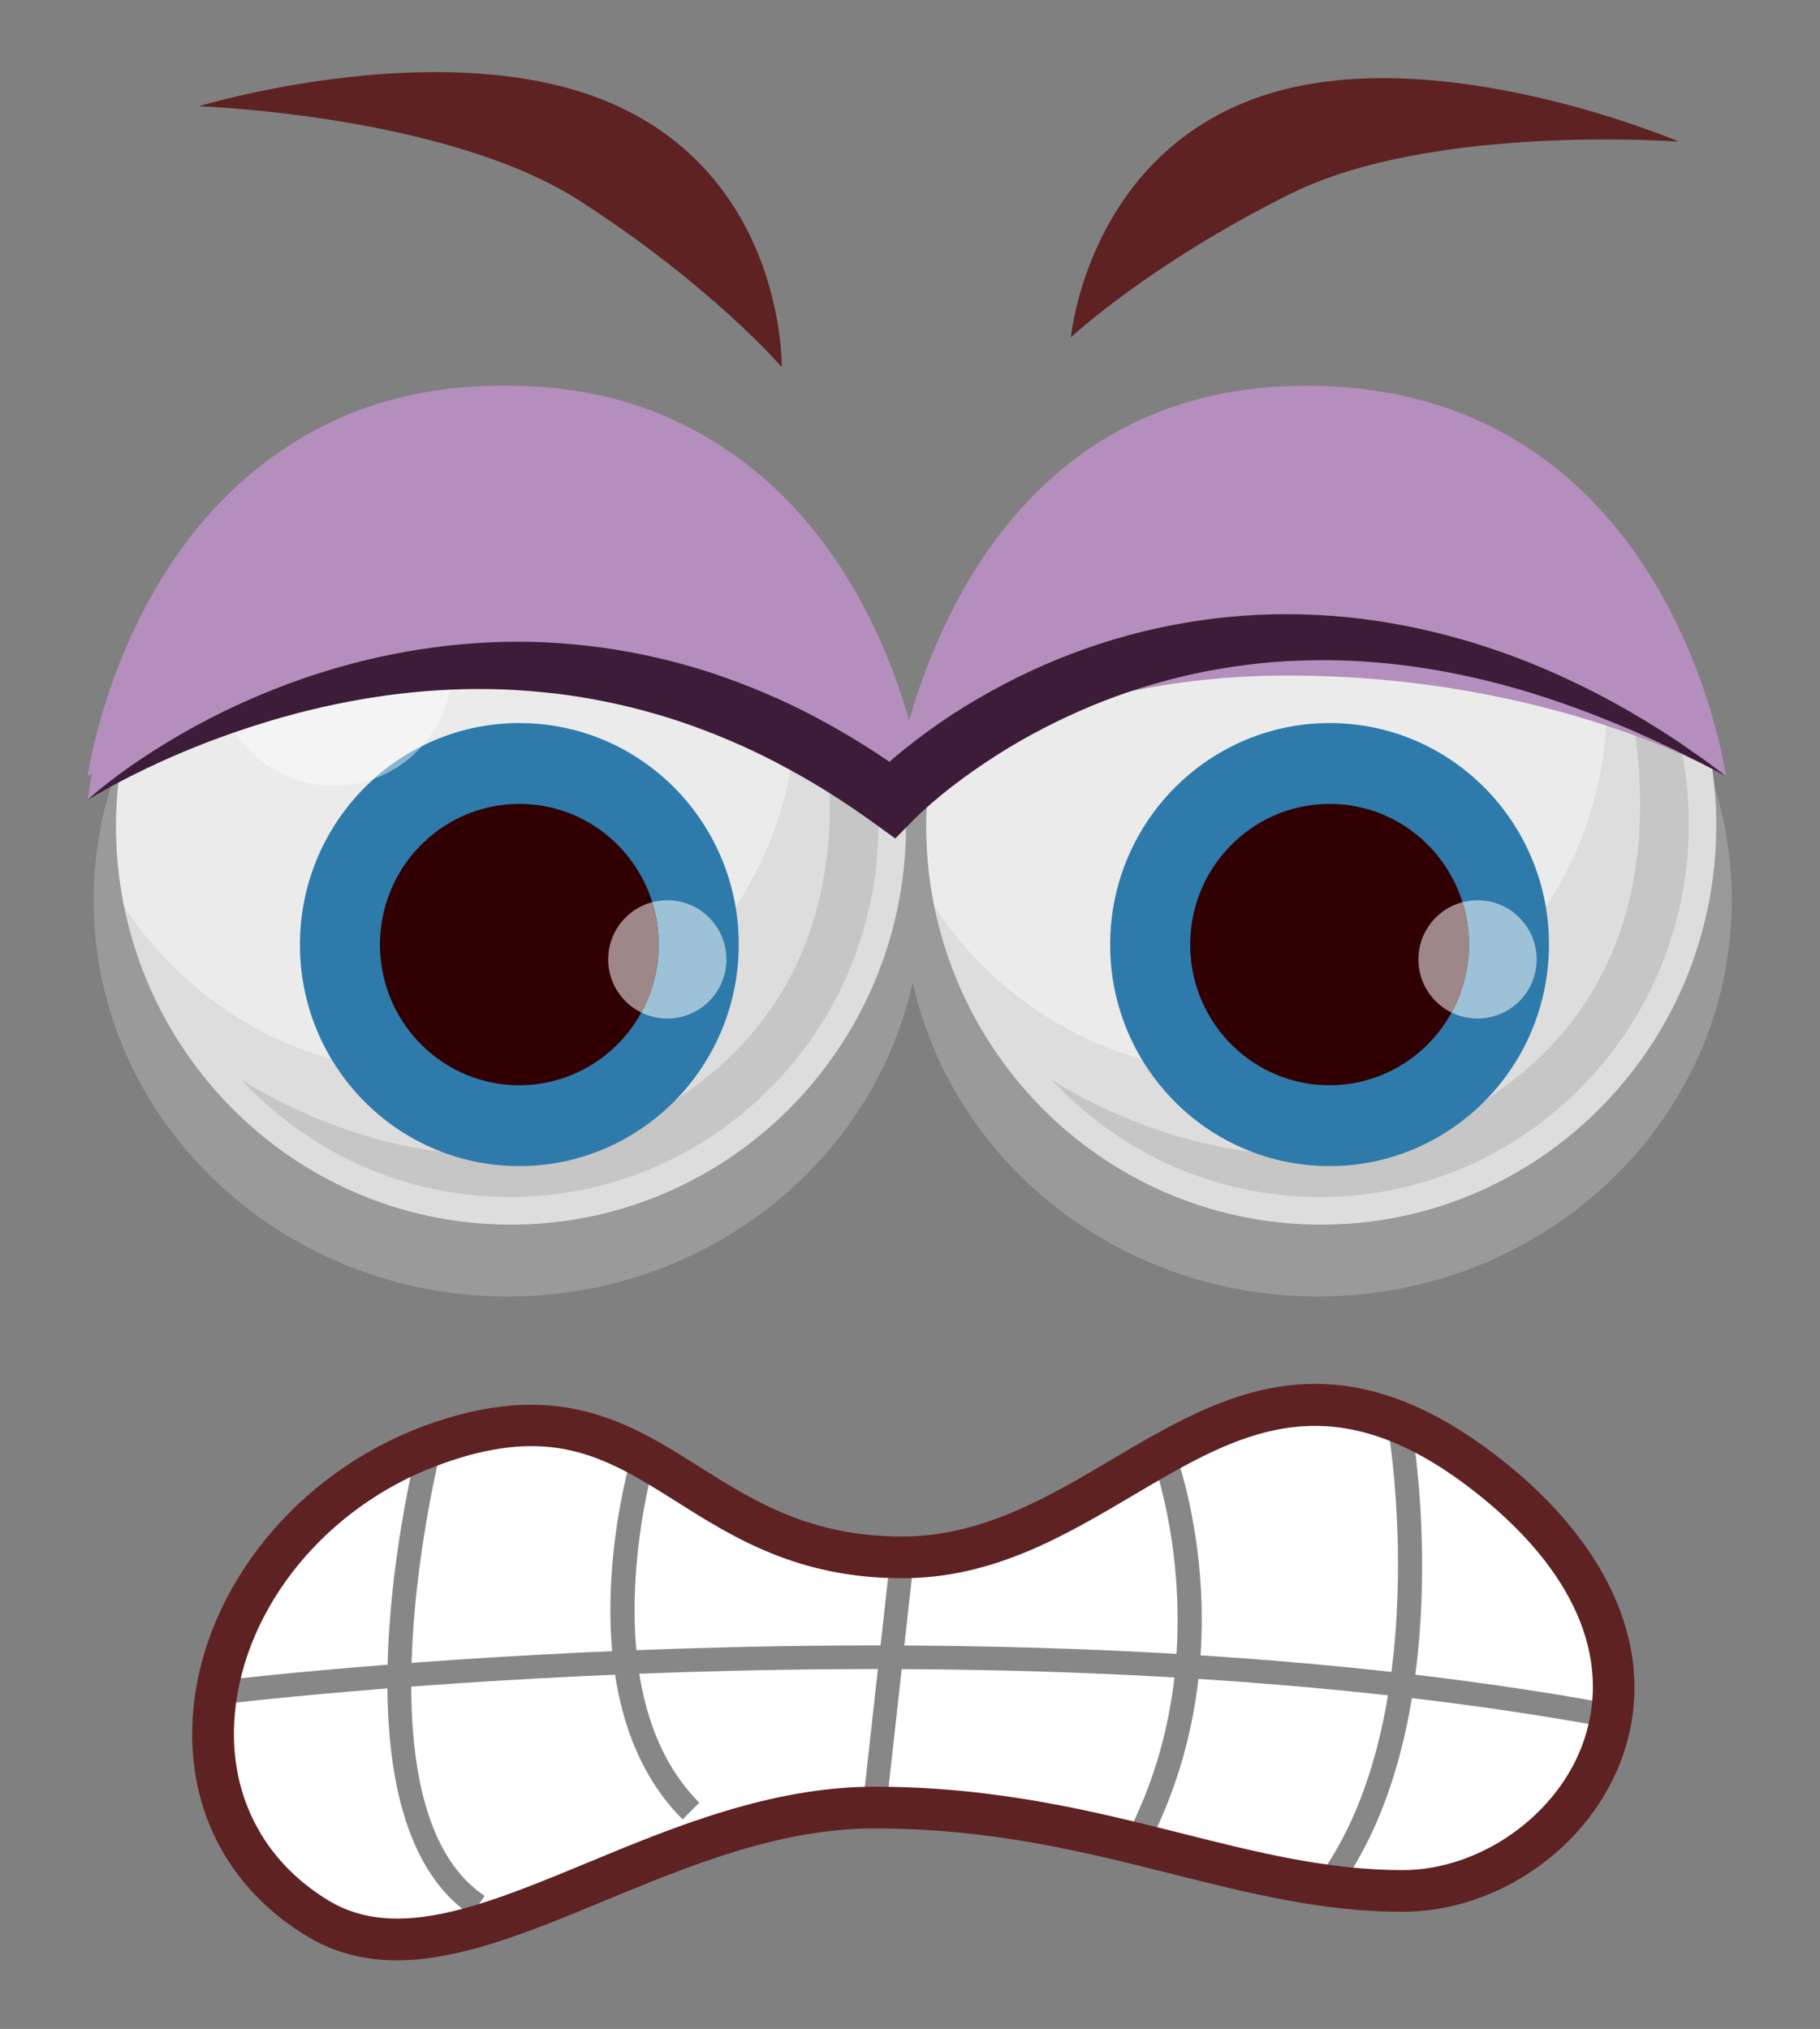 <?xml version="1.0" encoding="UTF-8" standalone="no"?>
<svg
   xmlns:dc="http://purl.org/dc/elements/1.1/"
   xmlns:cc="http://creativecommons.org/ns#"
   xmlns:rdf="http://www.w3.org/1999/02/22-rdf-syntax-ns#"
   xmlns:svg="http://www.w3.org/2000/svg"
   xmlns="http://www.w3.org/2000/svg"
   xmlns:sodipodi="http://sodipodi.sourceforge.net/DTD/sodipodi-0.dtd"
   xmlns:inkscape="http://www.inkscape.org/namespaces/inkscape"
   version="1.1"
   id="svg2"
   xml:space="preserve"
   width="610"
   height="680"
   viewBox="0 0 610 680"
   sodipodi:docname="raiva.svg"
   inkscape:version="1.0.2 (e86c870879, 2021-01-15)"><rect x="0" y="0" width="610" height="680" fill="#808080" stroke="none"/><defs
     id="defs6"><clipPath
       clipPathUnits="userSpaceOnUse"
       id="clipPath90"><path
         d="m 10357.5,14445 c -125.7,19.2 -431.21,55.4 -777.4,20 -393.47,-40.3 -726.02,-313.4 -807.88,-385.7 174.03,-138.1 401.27,-210.1 749.89,-188.7 403.82,24.7 666.29,271.9 835.39,554.4 z"
         id="path88" /></clipPath><linearGradient
       x1="0"
       y1="0"
       x2="1"
       y2="0"
       gradientUnits="userSpaceOnUse"
       gradientTransform="matrix(1585.33,0,0,-1585.33,8772.22,14183.4)"
       spreadMethod="pad"
       id="linearGradient100"><stop
         style="stop-opacity:1;stop-color:#ff4c8b"
         offset="0"
         id="stop92" /><stop
         style="stop-opacity:1;stop-color:#fa9999"
         offset="0.105"
         id="stop94" /><stop
         style="stop-opacity:1;stop-color:#fa9999"
         offset="0.303"
         id="stop96" /><stop
         style="stop-opacity:1;stop-color:#ff3163"
         offset="1"
         id="stop98" /></linearGradient><clipPath
       clipPathUnits="userSpaceOnUse"
       id="clipPath164"><path
         d="m 3006.17,8311.2 c 0,0 187.54,370.1 768.62,369 446.02,-0.8 825.84,-256.1 829.79,-413.2 2.43,-96.3 -15.88,-193.3 -307.33,-152.4 -372.38,52.3 -619.75,310 -940.17,265.7 -320.42,-44.2 -350.91,-69.1 -350.91,-69.1 z"
         id="path162" /></clipPath><linearGradient
       x1="0"
       y1="0"
       x2="1"
       y2="0"
       gradientUnits="userSpaceOnUse"
       gradientTransform="matrix(1596.29,40.239,40.239,-1596.29,3004.8,8365.3)"
       spreadMethod="pad"
       id="linearGradient174"><stop
         style="stop-opacity:1;stop-color:#ff4c8b"
         offset="0"
         id="stop166" /><stop
         style="stop-opacity:1;stop-color:#fa9999"
         offset="0.105"
         id="stop168" /><stop
         style="stop-opacity:1;stop-color:#fa9999"
         offset="0.303"
         id="stop170" /><stop
         style="stop-opacity:1;stop-color:#ff3163"
         offset="1"
         id="stop172" /></linearGradient><clipPath
       clipPathUnits="userSpaceOnUse"
       id="clipPath394"><path
         d="m 14894.8,2329.2 c -119.6,47.7 -218.1,95.6 -299.3,141.8 -57.9,-105.8 -118.3,-230.7 -164.8,-361.5 -128.2,-360.8 -150.1,-766.2 281.4,-936.1 419.6,-165.3 663.3,183.2 802.6,582 60.4,173 101.3,355.4 128.4,509.5 -243.6,-31.8 -514,-29.1 -748.3,64.3 z"
         id="path392" /></clipPath><linearGradient
       x1="0"
       y1="0"
       x2="1"
       y2="0"
       gradientUnits="userSpaceOnUse"
       gradientTransform="matrix(857.288,-2051.04,-2051.04,-857.288,14396.8,3351)"
       spreadMethod="pad"
       id="linearGradient404"><stop
         style="stop-opacity:1;stop-color:#ff4c8b"
         offset="0"
         id="stop396" /><stop
         style="stop-opacity:1;stop-color:#fa9999"
         offset="0.105"
         id="stop398" /><stop
         style="stop-opacity:1;stop-color:#fa9999"
         offset="0.303"
         id="stop400" /><stop
         style="stop-opacity:1;stop-color:#ff3163"
         offset="1"
         id="stop402" /></linearGradient><clipPath
       clipPathUnits="userSpaceOnUse"
       id="clipPath506"><path
         d="m 9581.67,8331.8 c 194.84,-0.3 346.38,56.8 451.83,132.5 -104.31,84.9 -231.69,141.8 -365.41,157.8 -195.11,23.4 -397.67,-40.8 -547.87,-166.8 104.34,-70.8 255.04,-123.2 461.45,-123.5 z"
         id="path504" /></clipPath><linearGradient
       x1="0"
       y1="0"
       x2="1"
       y2="0"
       gradientUnits="userSpaceOnUse"
       gradientTransform="matrix(913.325,0,0,-913.325,9120.22,8479.3)"
       spreadMethod="pad"
       id="linearGradient516"><stop
         style="stop-opacity:1;stop-color:#ff4c8b"
         offset="0"
         id="stop508" /><stop
         style="stop-opacity:1;stop-color:#fa9999"
         offset="0.105"
         id="stop510" /><stop
         style="stop-opacity:1;stop-color:#fa9999"
         offset="0.303"
         id="stop512" /><stop
         style="stop-opacity:1;stop-color:#ff3163"
         offset="1"
         id="stop514" /></linearGradient><clipPath
       clipPathUnits="userSpaceOnUse"
       id="clipPath90-3"><path
         d="m 10357.5,14445 c -125.7,19.2 -431.21,55.4 -777.4,20 -393.47,-40.3 -726.02,-313.4 -807.88,-385.7 174.03,-138.1 401.27,-210.1 749.89,-188.7 403.82,24.7 666.29,271.9 835.39,554.4 z"
         id="path88-6" /></clipPath><clipPath
       clipPathUnits="userSpaceOnUse"
       id="clipPath164-6"><path
         d="m 3006.17,8311.2 c 0,0 187.54,370.1 768.62,369 446.02,-0.8 825.84,-256.1 829.79,-413.2 2.43,-96.3 -15.88,-193.3 -307.33,-152.4 -372.38,52.3 -619.75,310 -940.17,265.7 -320.42,-44.2 -350.91,-69.1 -350.91,-69.1 z"
         id="path162-2" /></clipPath><clipPath
       clipPathUnits="userSpaceOnUse"
       id="clipPath394-0"><path
         d="m 14894.8,2329.2 c -119.6,47.7 -218.1,95.6 -299.3,141.8 -57.9,-105.8 -118.3,-230.7 -164.8,-361.5 -128.2,-360.8 -150.1,-766.2 281.4,-936.1 419.6,-165.3 663.3,183.2 802.6,582 60.4,173 101.3,355.4 128.4,509.5 -243.6,-31.8 -514,-29.1 -748.3,64.3 z"
         id="path392-9" /></clipPath><clipPath
       clipPathUnits="userSpaceOnUse"
       id="clipPath506-2"><path
         d="m 9581.67,8331.8 c 194.84,-0.3 346.38,56.8 451.83,132.5 -104.31,84.9 -231.69,141.8 -365.41,157.8 -195.11,23.4 -397.67,-40.8 -547.87,-166.8 104.34,-70.8 255.04,-123.2 461.45,-123.5 z"
         id="path504-6" /></clipPath></defs><sodipodi:namedview
     pagecolor="#ffffff"
     bordercolor="#666666"
     borderopacity="1"
     objecttolerance="10"
     gridtolerance="10"
     guidetolerance="10"
     inkscape:pageopacity="0"
     inkscape:pageshadow="2"
     inkscape:window-width="1920"
     inkscape:window-height="1019"
     id="namedview4"
     showgrid="false"
     inkscape:zoom="0.11097157"
     inkscape:cx="188.74192"
     inkscape:cy="-545.20717"
     inkscape:window-x="0"
     inkscape:window-y="0"
     inkscape:window-maximized="1"
     inkscape:current-layer="g10"
     inkscape:document-rotation="0" /><g
     id="g10"
     inkscape:groupmode="layer"
     inkscape:label="ink_ext_XXXXXX"
     transform="matrix(1.333,0,0,-1.333,0,2666.667)"><g
       id="g3496"
       transform="translate(795.765,1136.091)"><path
         d="m -772.22,638.06 c 0,55.02 46.6,99.63 104.09,99.63 57.49,0 104.09,-44.61 104.09,-99.63 0,-55.03 -46.6,-99.63 -104.09,-99.63 -57.49,0 -104.09,44.6 -104.09,99.63"
         style="fill:#9b9a9a;fill-opacity:1;fill-rule:nonzero;stroke:none;stroke-width:0.1"
         id="path656" /><path
         d="m -766.519,660.05 c 1.84,55.35 47.77,98.73 102.58,96.91 54.82,-1.82 97.77,-48.15 95.93,-103.5 -1.84,-55.34 -47.76,-98.73 -102.58,-96.91 -54.82,1.82 -97.76,48.16 -95.93,103.5"
         style="fill:#dddddd;fill-opacity:1;fill-rule:nonzero;stroke:none;stroke-width:0.1"
         id="path658" /><path
         d="m -599.88,721.1 c 16.92,-18.26 25.78,-42.09 24.95,-67.1 -0.81,-24.46 -10.86,-47.29 -28.3,-64.29 -17.38,-16.93 -40.22,-26.26 -64.31,-26.26 -1.04,0 -2.05,0.02 -3.1,0.05 -24.72,0.82 -47.64,11.32 -64.54,29.55 0,0 65.32,-44.44 119.63,2.63 53.05,45.98 15.67,125.42 15.67,125.42"
         style="fill:#c6c6c6;fill-opacity:1;fill-rule:nonzero;stroke:none;stroke-width:0.1"
         id="path660" /><path
         d="m -663.939,756.96 c -54.81,1.82 -100.74,-41.56 -102.58,-96.91 -0.26,-8.06 0.43,-15.94 1.96,-23.51 15.89,-24.32 42.84,-40.74 73.88,-41.77 50.87,-1.69 93.48,38.57 95.19,89.93 0.67,20.16 -5.07,39.03 -15.37,54.63 -15.13,10.55 -33.33,16.98 -53.08,17.63"
         style="fill:#ebebeb;fill-opacity:1;fill-rule:nonzero;stroke:none;stroke-width:0.1"
         id="path662" /><path
         d="m -720.319,628.75 c 1.02,30.74 26.53,54.84 56.98,53.83 30.45,-1.01 54.31,-26.75 53.29,-57.49 -1.02,-30.75 -26.53,-54.85 -56.98,-53.84 -30.45,1.01 -54.31,26.75 -53.29,57.5"
         style="fill:#2e7bab;fill-opacity:1;fill-rule:nonzero;stroke:none;stroke-width:0.1"
         id="path664" /><path
         d="m -700.21,628.08 c 0.65,19.53 16.86,34.83 36.2,34.19 19.34,-0.64 34.49,-16.99 33.85,-36.52 -0.65,-19.52 -16.86,-34.83 -36.2,-34.19 -19.34,0.64 -34.49,16.99 -33.85,36.52"
         style="fill:#310003;fill-opacity:1;fill-rule:nonzero;stroke:none;stroke-width:0.1"
         id="path666" /><path
         d="m -711.84,666.84 c -0.33,0 -0.67,0.01 -1,0.02 -16.5,0.55 -29.43,14.49 -28.87,31.15 0.54,16.32 13.82,29.19 29.87,29.19 0.33,0 0.67,-0.01 1,-0.02 16.5,-0.55 29.43,-14.5 28.88,-31.15 -0.25,-7.4 -3.11,-14.08 -7.66,-19.18 -4.39,-2.2 -8.46,-4.97 -12.1,-8.23 -3.17,-1.15 -6.58,-1.78 -10.12,-1.78"
         style="fill:#f4f4f4;fill-opacity:1;fill-rule:nonzero;stroke:none;stroke-width:0.1"
         id="path668" /><path
         d="m -701.72,668.62 c 3.64,3.26 7.71,6.03 12.1,8.23 -3.27,-3.68 -7.42,-6.53 -12.1,-8.23"
         style="fill:#8ab5d0;fill-opacity:1;fill-rule:nonzero;stroke:none;stroke-width:0.1"
         id="path670" /><path
         d="m -627.98,608.32 c -2.34,0 -4.56,0.54 -6.53,1.5 2.6,4.74 4.15,10.15 4.35,15.93 0.13,4.12 -0.43,8.1 -1.6,11.83 1.21,0.31 2.47,0.48 3.78,0.48 8.21,0 14.87,-6.66 14.87,-14.87 0,-8.21 -6.66,-14.87 -14.87,-14.87"
         style="fill:#9dc1d7;fill-opacity:1;fill-rule:nonzero;stroke:none;stroke-width:0.1"
         id="path672" /><path
         d="m -634.51,609.82 c -4.94,2.42 -8.34,7.5 -8.34,13.37 0,6.91 4.71,12.71 11.09,14.39 1.17,-3.73 1.73,-7.71 1.6,-11.83 -0.2,-5.78 -1.75,-11.19 -4.35,-15.93"
         style="fill:#9e8788;fill-opacity:1;fill-rule:nonzero;stroke:none;stroke-width:0.1"
         id="path674" /><path
         d="m -568.5,638.06 c 0,55.02 46.6,99.63 104.09,99.63 57.49,0 104.09,-44.61 104.09,-99.63 0,-55.03 -46.6,-99.63 -104.09,-99.63 -57.49,0 -104.09,44.6 -104.09,99.63"
         style="fill:#9b9a9a;fill-opacity:1;fill-rule:nonzero;stroke:none;stroke-width:0.1"
         id="path676" /><path
         d="m -562.799,660.05 c 1.84,55.35 47.77,98.73 102.58,96.91 54.82,-1.82 97.77,-48.15 95.93,-103.5 -1.84,-55.34 -47.76,-98.73 -102.58,-96.91 -54.82,1.82 -97.77,48.16 -95.93,103.5"
         style="fill:#dddddd;fill-opacity:1;fill-rule:nonzero;stroke:none;stroke-width:0.1"
         id="path678" /><path
         d="m -396.159,721.1 c 16.92,-18.26 25.78,-42.09 24.95,-67.1 -0.81,-24.46 -10.86,-47.29 -28.3,-64.29 -17.38,-16.93 -40.22,-26.26 -64.31,-26.26 -1.04,0 -2.05,0.02 -3.1,0.05 -24.72,0.82 -47.64,11.32 -64.54,29.55 0,0 65.32,-44.44 119.63,2.63 53.05,45.98 15.67,125.42 15.67,125.42"
         style="fill:#c6c6c6;fill-opacity:1;fill-rule:nonzero;stroke:none;stroke-width:0.1"
         id="path680" /><path
         d="m -460.219,756.96 c -54.81,1.82 -100.74,-41.56 -102.58,-96.91 -0.27,-8.06 0.43,-15.94 1.96,-23.51 15.89,-24.32 42.83,-40.74 73.88,-41.77 50.87,-1.69 93.48,38.57 95.19,89.93 0.67,20.16 -5.08,39.03 -15.37,54.63 -15.13,10.55 -33.33,16.98 -53.08,17.63"
         style="fill:#ebebeb;fill-opacity:1;fill-rule:nonzero;stroke:none;stroke-width:0.1"
         id="path682" /><path
         d="m -516.6,628.75 c 1.02,30.74 26.53,54.84 56.98,53.83 30.45,-1.01 54.31,-26.75 53.29,-57.49 -1.02,-30.75 -26.53,-54.85 -56.98,-53.84 -30.45,1.01 -54.31,26.75 -53.29,57.5"
         style="fill:#2e7bab;fill-opacity:1;fill-rule:nonzero;stroke:none;stroke-width:0.1"
         id="path684" /><path
         d="m -496.49,628.08 c 0.65,19.53 16.86,34.83 36.2,34.19 19.34,-0.64 34.49,-16.99 33.85,-36.52 -0.65,-19.52 -16.86,-34.83 -36.2,-34.19 -19.34,0.64 -34.5,16.99 -33.85,36.52"
         style="fill:#310003;fill-opacity:1;fill-rule:nonzero;stroke:none;stroke-width:0.1"
         id="path686" /><path
         d="m -424.26,608.32 c -2.34,0 -4.56,0.54 -6.53,1.5 2.6,4.74 4.15,10.15 4.35,15.93 0.13,4.12 -0.43,8.1 -1.6,11.83 1.21,0.31 2.47,0.48 3.78,0.48 8.21,0 14.87,-6.66 14.87,-14.87 0,-8.21 -6.66,-14.87 -14.87,-14.87"
         style="fill:#9dc1d7;fill-opacity:1;fill-rule:nonzero;stroke:none;stroke-width:0.1"
         id="path688" /><path
         d="m -430.789,609.82 c -4.94,2.42 -8.34,7.5 -8.34,13.37 0,6.91 4.71,12.71 11.09,14.39 1.17,-3.73 1.73,-7.71 1.6,-11.83 -0.2,-5.78 -1.75,-11.19 -4.35,-15.93"
         style="fill:#9e8788;fill-opacity:1;fill-rule:nonzero;stroke:none;stroke-width:0.1"
         id="path690" /><path
         d="m -773.71,669.29 c 0,0 43.13,25.27 110.04,25.27 66.92,0 99.63,-31.22 99.63,-31.22 0,0 -11.9,104.09 -104.09,104.09 -92.19,0 -105.58,-98.14 -105.58,-98.14"
         style="fill:#b48ebc;fill-opacity:1;fill-rule:nonzero;stroke:none;stroke-width:0.1"
         id="path692" /><path
         d="m -564.039,669.29 c 0,0 -43.12,25.27 -110.04,25.27 -66.91,0 -99.63,-31.22 -99.63,-31.22 0,0 11.9,104.09 104.09,104.09 92.2,0 105.58,-98.14 105.58,-98.14"
         style="fill:#b48ebc;fill-opacity:1;fill-rule:nonzero;stroke:none;stroke-width:0.1"
         id="path694" /><path
         d="m -361.81,669.29 c 0,0 -43.12,25.27 -110.04,25.27 -66.91,0 -99.62,-31.22 -99.62,-31.22 0,0 11.89,104.09 104.09,104.09 92.19,0 105.57,-98.14 105.57,-98.14"
         style="fill:#b48ebc;fill-opacity:1;fill-rule:nonzero;stroke:none;stroke-width:0.1"
         id="path696" /><path
         d="m -599.199,772.09 c 0,0 0.88,45.98 -40.94,65.49 -41.81,19.52 -105.62,0.12 -105.62,0.12 0,0 62.13,-2.14 95.66,-23.72 33.52,-21.57 50.9,-41.89 50.9,-41.89"
         style="fill:#5e2222;fill-opacity:1;fill-rule:nonzero;stroke:none;stroke-width:0.1"
         id="path698" /><path
         d="m -526.49,779.6 c 0,0 4.16,45.8 47.86,60.62 43.7,14.83 105,-11.43 105,-11.43 0,0 -61.99,4.67 -97.68,-13.12 -35.68,-17.78 -55.18,-36.07 -55.18,-36.07"
         style="fill:#5e2222;fill-opacity:1;fill-rule:nonzero;stroke:none;stroke-width:0.1"
         id="path700" /><path
         d="m -715.689,381.98 c -46.81,28.08 -27.96,97.85 27.95,118.82 55.92,20.97 62.91,-27.96 118.82,-27.96 55.92,0 83.88,69.9 146.78,20.97 62.91,-48.93 20.97,-104.84 -20.97,-104.84 -41.93,0 -76.88,20.97 -132.8,20.97 -55.91,0 -104.84,-48.93 -139.78,-27.96"
         style="fill:#ffffff;fill-opacity:1;fill-rule:nonzero;stroke:none;stroke-width:0.1"
         id="path702" /><path
         d="m -390.599,429.93 c -158.28,29.31 -348.12,6.16 -350.02,5.92 l -0.74,5.9 c 1.91,0.24 192.63,23.51 351.84,-5.97 l -1.08,-5.85"
         style="fill:#878787;fill-opacity:1;fill-rule:nonzero;stroke:none;stroke-width:0.1"
         id="path704" /><path
         d="m -677.21,382.79 c -37.02,24.68 -14.39,114.92 -13.41,118.75 l 5.76,-1.48 c -0.22,-0.9 -22.58,-89.97 10.94,-112.32 l -3.29,-4.95"
         style="fill:#878787;fill-opacity:1;fill-rule:nonzero;stroke:none;stroke-width:0.1"
         id="path706" /><path
         d="m -624.139,406.96 c -30.64,30.64 -13.39,89.68 -12.64,92.17 l 5.7,-1.7 c -0.17,-0.58 -16.97,-58.14 11.15,-86.27 l -4.21,-4.2"
         style="fill:#878787;fill-opacity:1;fill-rule:nonzero;stroke:none;stroke-width:0.1"
         id="path708" /><path
         d="m -572.949,409.61 -5.91,0.65 6.99,62.91 5.91,-0.66 -6.99,-62.9"
         style="fill:#878787;fill-opacity:1;fill-rule:nonzero;stroke:none;stroke-width:0.1"
         id="path710" /><path
         d="m -506.36,401.78 -5.32,2.66 c 22.95,45.89 6,92.33 5.82,92.8 l 5.57,2.08 c 0.75,-1.99 18.02,-49.35 -6.07,-97.54"
         style="fill:#878787;fill-opacity:1;fill-rule:nonzero;stroke:none;stroke-width:0.1"
         id="path712" /><path
         d="m -459.019,389.49 -4.84,3.45 c 28.7,40.17 17.45,110.1 17.33,110.8 l 5.87,0.98 c 0.5,-2.97 11.75,-73.08 -18.36,-115.23"
         style="fill:#878787;fill-opacity:1;fill-rule:nonzero;stroke:none;stroke-width:0.1"
         id="path714" /><path
         d="m -773.71,663.34 c 6.8,6.03 14.4,11.13 22.26,15.78 7.89,4.64 16.17,8.64 24.73,12.04 17.14,6.76 35.51,10.92 54.23,11.74 18.71,0.86 37.68,-1.82 55.59,-7.66 8.94,-2.99 17.65,-6.64 25.96,-11.02 8.3,-4.41 16.28,-9.38 23.84,-14.88 l -9.76,-0.89 0.79,0.8 0.72,0.69 1.41,1.32 c 0.95,0.86 1.9,1.7 2.86,2.52 1.91,1.63 3.86,3.19 5.84,4.7 3.97,3.02 8.06,5.85 12.29,8.43 8.46,5.16 17.35,9.63 26.62,13.11 18.49,7.08 38.38,10.45 58.03,9.91 19.67,-0.5 38.98,-4.9 56.9,-12.04 8.96,-3.61 17.61,-7.84 25.87,-12.66 4.14,-2.41 8.18,-4.95 12.15,-7.58 l 5.86,-4.1 c 1.92,-1.4 3.82,-2.83 5.71,-4.26 -2.11,1.08 -4.22,2.18 -6.31,3.29 l -6.36,3.15 c -2.14,0.99 -4.25,2.05 -6.4,3.02 -2.16,0.95 -4.28,1.96 -6.47,2.84 -8.67,3.65 -17.46,6.88 -26.4,9.49 -17.87,5.16 -36.29,7.9 -54.53,7.26 -9.11,-0.24 -18.15,-1.43 -27.02,-3.29 -8.85,-1.91 -17.52,-4.61 -25.88,-8.06 -8.33,-3.49 -16.41,-7.61 -24.01,-12.48 -3.8,-2.44 -7.51,-5 -11.06,-7.74 -1.77,-1.37 -3.51,-2.78 -5.19,-4.23 -0.84,-0.73 -1.66,-1.46 -2.46,-2.2 l -1.17,-1.11 -0.56,-0.54 -0.46,-0.46 -4.58,-4.65 -5.18,3.76 c -7.05,5.11 -14.37,9.79 -22,13.89 -7.58,4.18 -15.52,7.67 -23.63,10.61 -8.12,2.93 -16.49,5.16 -24.99,6.73 -4.25,0.78 -8.54,1.41 -12.86,1.8 -4.31,0.43 -8.65,0.72 -13,0.78 -17.41,0.32 -34.96,-2.2 -52.03,-6.97 -17.06,-4.82 -33.76,-11.64 -49.35,-20.84"
         style="fill:#3d1c39;fill-opacity:1;fill-rule:nonzero;stroke:none;stroke-width:0.1"
         id="path716" /><path
         d="m -662.149,500.81 c -6.79,0 -14.5,-1.45 -23.75,-4.92 -27.95,-10.48 -48.38,-35.53 -50.82,-62.33 -1.8,-19.8 6.85,-36.96 23.72,-47.09 17.06,-10.23 39.24,-1.05 64.92,9.59 21.62,8.96 46.14,19.12 72.17,19.12 30.62,0 55.48,-6.25 77.42,-11.77 18.8,-4.73 36.57,-9.2 55.38,-9.2 19.62,0 39.2,13.95 45.55,32.45 7.23,21.07 -2.64,43.45 -27.8,63.01 -36.02,28.02 -58.93,14.47 -85.47,-1.22 -17.33,-10.25 -35.26,-20.85 -58.09,-20.85 -26.22,0 -42.41,10.21 -56.7,19.22 -11.95,7.53 -22.19,13.99 -36.53,13.99 z m -33.87,-129.28 c -7.83,0 -15.31,1.72 -22.37,5.95 -20.47,12.28 -30.95,33.07 -28.77,57.03 2.8,30.72 25.94,59.33 57.58,71.2 33.65,12.61 51.9,1.11 69.55,-10.02 13.72,-8.66 27.92,-17.61 51.11,-17.61 19.96,0 36.63,9.86 52.76,19.4 27.32,16.16 55.58,32.87 97.24,0.47 28.54,-22.2 39.94,-49.43 31.28,-74.69 -7.86,-22.91 -31.19,-39.53 -55.47,-39.53 -20.11,0 -38.49,4.62 -57.94,9.51 -22.39,5.63 -45.54,11.45 -74.86,11.45 -23.95,0 -46.42,-9.31 -68.16,-18.31 -18.25,-7.56 -35.83,-14.85 -51.95,-14.85"
         style="fill:#5e2222;fill-opacity:1;fill-rule:nonzero;stroke:none;stroke-width:0.1"
         id="path718" /></g></g></svg>
